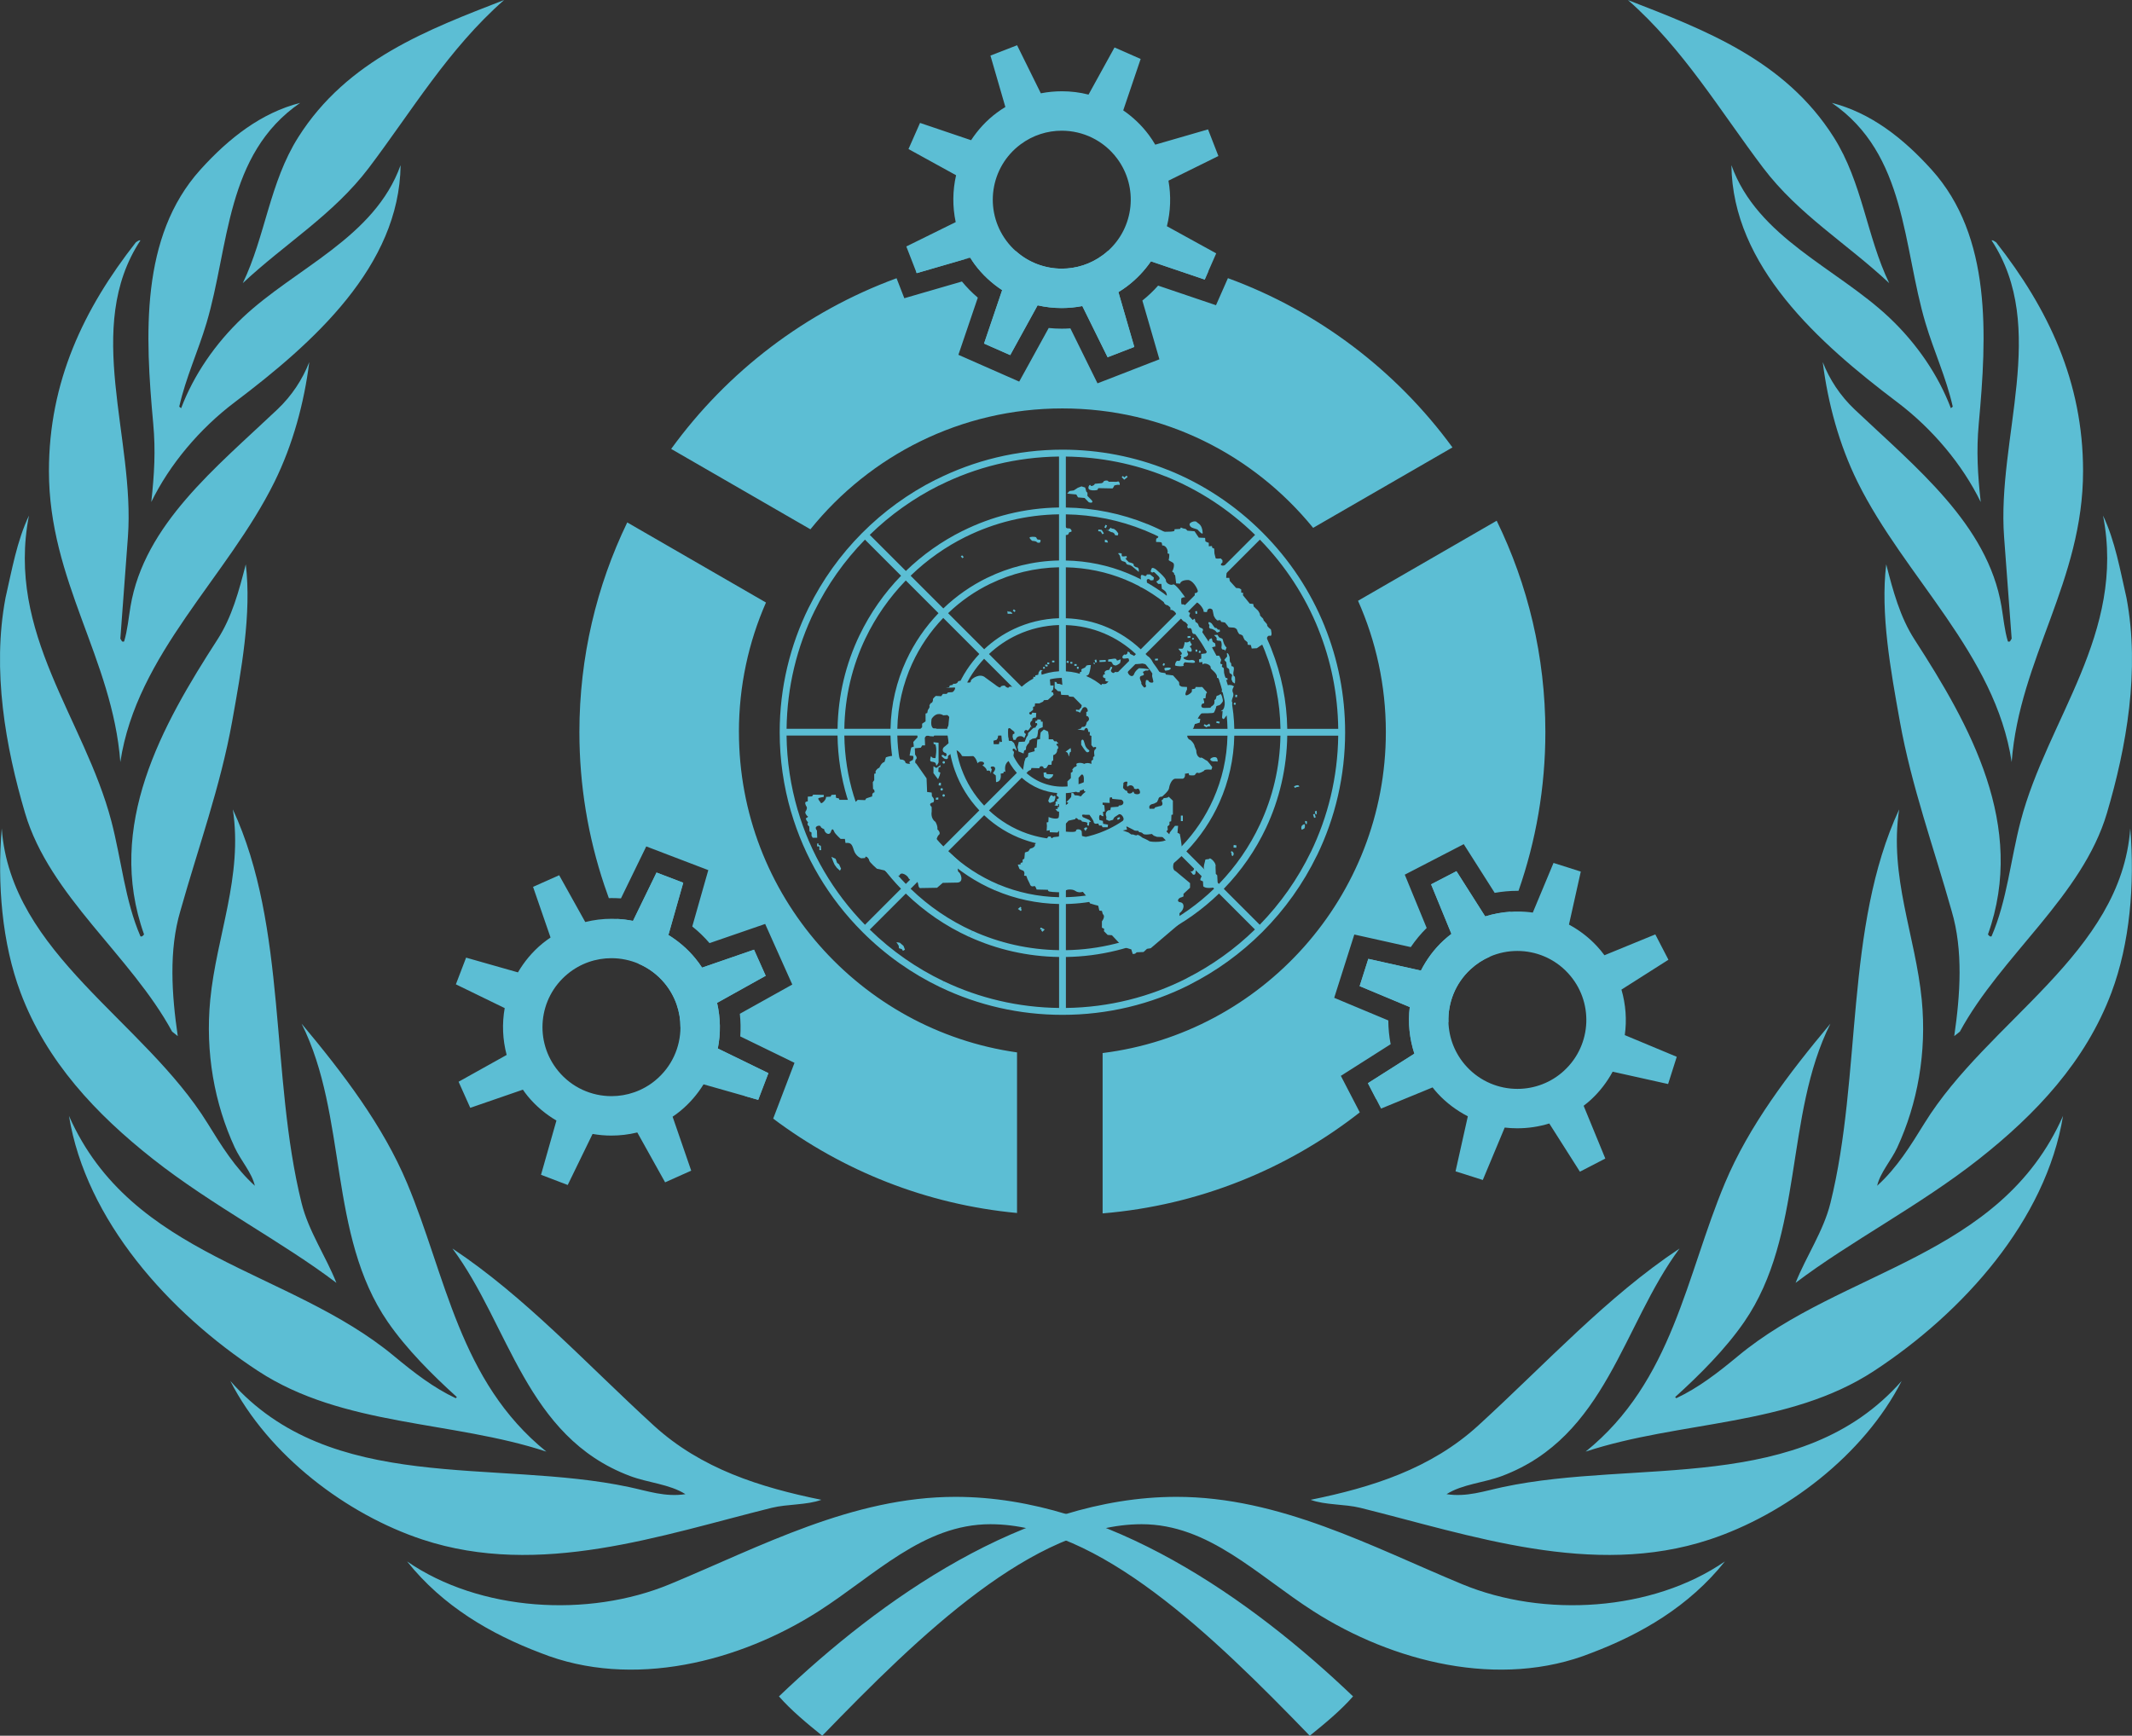 <?xml version="1.0" encoding="UTF-8"?>
<svg id="katman_2" data-name="katman 2" xmlns="http://www.w3.org/2000/svg" viewBox="0 0 763.28 621.52">
  <rect x="0" y="0" width="763.28" height="621.52" fill="#333333" stroke="none"/>
  <defs>
    <style>
      .cls-1 {
        fill: none;
      }

      .cls-1, .cls-2, .cls-3, .cls-4 {
        stroke-width: 0px;
      }

      .cls-2 {
        fill: #5cbed4;
      }

      .cls-3 {
        fill: #5bbed4;
      }

      .cls-4 {
        fill: #fff;
      }
    </style>
  </defs>
  <g id="katman_1" data-name="katman 1">
    <g>
      <path class="cls-2" d="M484.41,607.43c-4.41,5.04-10.12,9.75-15.5,14.09-34.76-35.92-75.57-75.74-114.36-75.74-24.05,0-41.37,18.31-61.58,31.22-28.04,17.92-66.51,28.02-99.48,14.86-17.73-6.73-34.91-16.65-47.75-32.76,25.95,17.89,64.8,20.3,94.09,8.15,32.38-13.43,65.33-31.27,102.23-31.27,54.39,0,106.08,36.79,142.34,71.44ZM82.42,494.44c36.01,40.99,94.74,27.8,142.82,38.04,6.69,1.43,12.98,3.65,20.16,2.54-5.72-3.62-13.29-4.03-19.89-6.52-37.3-14.05-43.11-53.97-63.53-81.44,26.07,17.33,47.67,41.06,72.05,63.36,16.97,15.52,38.11,22.16,60.03,26.62-5.27,1.93-12.16,1.47-17.83,2.88-39.38,9.77-83.05,25.19-124.95,11.36-27.04-8.92-55.19-30.06-68.85-56.85ZM24.69,399.57c22.46,50.86,78.9,54.84,116.42,86.04,7.14,5.93,14.21,11.39,22.05,15.05l.4-.41c-8.66-7.83-18.03-17.17-24.74-26.92-21.45-31.16-14.31-73.76-30.85-106.79,15.02,17.99,29.12,36.51,37.77,57.11,13.92,33.14,18.65,70.96,49.87,96.14-33.79-11.15-72.77-8.93-103.2-28.86-31.99-20.95-61.63-54.02-67.72-91.36h0ZM.63,296.68c3.25,44.81,50.95,68.74,73.7,105.57,4.86,7.87,9.86,15.99,16.91,22.34-1.1-4.77-5.02-9-7.19-13.68-7.3-15.8-10.6-34.09-8.78-52.9,2.22-22.88,11.75-44.13,8.09-68.2,19.61,42.32,13.28,95.22,24.61,140.98,2.51,10.12,8.67,18.98,12.47,28.57-19.26-14.65-44.51-27.66-65.65-44.33-20.45-16.12-38.2-35.01-47.42-59.59-6.65-17.71-8.38-38.84-6.75-58.77h0ZM1.96,214.13c2.3-10,4.06-20.35,8.41-29.52-8.24,42.27,19.88,72.8,29.48,109.37,3.62,13.78,4.86,28.42,10.43,41.28.52.28.97-.26,1.29-.68-13.87-38.92,6.46-74.88,26.27-105.56,5.21-8.06,7.71-17.45,10.15-26.94,2.14,17.62-1.61,38.01-4.87,56.19-4.2,23.41-12.2,45.34-18.55,67.92-4.19,14.11-3.08,30.03-.93,44.81l-2.02-1.61c-14.75-27.23-43.85-48.5-52.64-78.22-7.02-23.75-11.88-51.19-7.02-77.03h0ZM17.52,168.66c0-31.98,12.45-58.08,31.13-81.9.54-.27.93-.81,1.63-.69-20.57,31.28-1.85,70.77-4.49,106.25l-2.71,36.42c.4.27.4,1.36,1.36.94,1.22-4.06,1.58-8.38,2.29-12.57,4.95-29.36,30.73-49.79,52.59-70.52,5.17-4.9,8.96-10.7,11.4-16.93-1.82,14.62-5.9,29.62-12.46,42.91-16.83,34.07-49.33,61.57-55.18,100.29-2.83-37.11-25.56-64.69-25.56-104.2ZM71.73,60.77c10.34-11.47,21.93-20.4,35.73-23.93-26.79,18.42-25.34,51.35-33.54,78.88-3,10.07-7.41,19.5-9.75,29.9l.68.54c4.46-11.76,12.11-23.07,22.07-32.47,18.85-17.78,47.18-28.54,56.5-54.55-.43,36.14-31.23,63.62-59.37,84.87-12.62,9.53-23.35,22.33-29.89,35.75,1.09-9.99,1.59-18.29.7-28.04-2.89-31.57-4.76-66.97,16.88-90.96h0ZM180.48,0c-19.89,17.45-33.15,39.91-48.43,60.1-12.71,16.79-30.14,27.2-45.13,41.29,8.09-16.79,9.59-36.03,19.87-52.27C124.36,21.33,153.41,10.55,180.48,0Z"/>
      <path class="cls-2" d="M278.87,607.43c4.41,5.04,10.12,9.75,15.5,14.09,34.76-35.92,75.57-75.74,114.36-75.74,24.05,0,41.37,18.31,61.58,31.22,28.04,17.92,66.51,28.02,99.48,14.86,17.73-6.73,34.91-16.65,47.75-32.76-25.95,17.89-64.8,20.3-94.09,8.15-32.38-13.43-65.33-31.27-102.23-31.27-54.39,0-106.08,36.79-142.34,71.44ZM680.86,494.44c-36.01,40.99-94.74,27.8-142.82,38.04-6.69,1.43-12.98,3.65-20.16,2.54,5.72-3.62,13.29-4.03,19.89-6.52,37.3-14.05,43.11-53.97,63.53-81.44-26.07,17.33-47.67,41.06-72.05,63.36-16.97,15.52-38.11,22.16-60.03,26.62,5.27,1.93,12.16,1.47,17.83,2.88,39.38,9.77,83.05,25.19,124.95,11.36,27.04-8.92,55.19-30.06,68.85-56.85ZM738.59,399.57c-22.46,50.86-78.9,54.84-116.42,86.04-7.14,5.93-14.21,11.39-22.05,15.05l-.4-.41c8.66-7.83,18.03-17.17,24.74-26.92,21.45-31.16,14.31-73.76,30.85-106.79-15.02,17.99-29.12,36.51-37.77,57.11-13.92,33.14-18.65,70.96-49.87,96.14,33.79-11.15,72.77-8.93,103.2-28.86,31.99-20.95,61.63-54.02,67.72-91.36h0ZM762.65,296.68c-3.25,44.81-50.95,68.74-73.7,105.57-4.86,7.87-9.86,15.99-16.91,22.34,1.1-4.77,5.02-9,7.19-13.68,7.3-15.8,10.6-34.09,8.78-52.9-2.22-22.88-11.75-44.13-8.09-68.2-19.61,42.32-13.28,95.22-24.61,140.98-2.51,10.12-8.67,18.98-12.47,28.57,19.26-14.65,44.51-27.66,65.65-44.33,20.45-16.12,38.2-35.01,47.42-59.59,6.65-17.71,8.38-38.84,6.75-58.77h0ZM761.32,214.13c-2.3-10-4.06-20.35-8.41-29.52,8.24,42.27-19.88,72.8-29.48,109.37-3.62,13.78-4.86,28.42-10.43,41.28-.52.28-.97-.26-1.29-.68,13.87-38.92-6.46-74.88-26.27-105.56-5.21-8.06-7.71-17.45-10.15-26.94-2.14,17.62,1.61,38.01,4.87,56.19,4.2,23.41,12.2,45.34,18.55,67.92,4.19,14.11,3.08,30.03.93,44.81l2.02-1.61c14.75-27.23,43.85-48.5,52.64-78.22,7.02-23.75,11.88-51.19,7.02-77.03h0ZM745.76,168.66c0-31.98-12.45-58.08-31.13-81.9-.54-.27-.93-.81-1.63-.69,20.57,31.28,1.85,70.77,4.49,106.25l2.71,36.42c-.4.27-.4,1.36-1.36.94-1.22-4.06-1.58-8.38-2.29-12.57-4.95-29.36-30.73-49.79-52.59-70.52-5.17-4.9-8.96-10.7-11.4-16.93,1.82,14.62,5.9,29.62,12.46,42.91,16.83,34.07,49.33,61.57,55.18,100.29,2.83-37.11,25.56-64.69,25.56-104.2ZM691.55,60.77c-10.34-11.47-21.93-20.4-35.73-23.93,26.79,18.42,25.34,51.35,33.54,78.88,3,10.07,7.41,19.5,9.75,29.9l-.68.54c-4.46-11.76-12.11-23.07-22.07-32.47-18.85-17.78-47.18-28.54-56.5-54.55.43,36.14,31.23,63.62,59.37,84.87,12.62,9.53,23.35,22.33,29.89,35.75-1.09-9.99-1.59-18.29-.7-28.04,2.89-31.57,4.76-66.97-16.88-90.96h0ZM582.8,0c19.89,17.45,33.15,39.91,48.43,60.1,12.71,16.79,30.14,27.2,45.13,41.29-8.09-16.79-9.59-36.03-19.87-52.27-17.58-27.78-46.62-38.56-73.7-49.11Z"/>
    </g>
    <g>
      <path class="cls-2" d="M439.61,99.6l-1.54,3.5-2.73,6.19-6.41-2.17-14.31-4.85c-1.73,1.95-3.61,3.74-5.64,5.35l4.22,14.54,1.88,6.5-6.31,2.45-9.54,3.71-6.31,2.44-3-6.07-6.71-13.61c-1.04.07-2.08.11-3.12.11-1.55,0-3.1-.08-4.64-.24l-7.29,13.26-3.27,5.93-6.2-2.73-9.37-4.13-6.2-2.73,2.18-6.42,4.77-14.05c-2.07-1.76-3.97-3.69-5.68-5.78l-14.13,4.1-6.5,1.89-2.45-6.31-.33-.85c-32.6,11.96-60.63,33.47-80.69,61.12l49.85,28.78c21.25-26.37,53.79-43.28,90.21-43.28s68.52,16.68,89.77,42.76l49.88-28.8c-20.04-27.41-47.96-48.74-80.39-60.61ZM358.78,103.91l-6.48,19.12,9.37,4.13,9.8-17.82c2.83.64,5.72.97,8.61.97,2.48,0,4.96-.24,7.41-.71l9.05,18.33,9.55-3.7-5.69-19.63c.99-.6,1.96-1.23,2.9-1.94,3.5-2.6,6.4-5.69,8.75-9.08l19.25,6.53,1.28-2.91c-4.64-1.47-9.36-2.76-14.16-3.85-5.34-1.21-10.78-2.17-16.29-2.86-1.83-.24-3.67-.43-5.52-.61t0,0c-.55.51-1.13.98-1.74,1.43-4.42,3.29-9.59,4.88-14.71,4.88-5.96,0-11.85-2.14-16.45-6.27-5.52.53-10.97,1.32-16.33,2.36.51.81,1.01,1.61,1.59,2.38,2.79,3.75,6.14,6.8,9.83,9.23ZM346.8,92.41c-4.23.83-8.4,1.81-12.51,2.96-2.12.59-4.23,1.21-6.31,1.88l.22.56,18.61-5.4ZM531.72,328.15l-10.29-16.2-9.08,4.71,7.28,17.74c-.95.73-1.87,1.48-2.77,2.31-3.45,3.19-6.14,6.88-8.15,10.83l-18.84-4.2-3.1,9.76,17.94,7.5c-.67,5.58-.11,11.28,1.66,16.69l-16.64,10.57,2.94,5.67c1.24-1.05,2.47-2.13,3.67-3.23,1.35-1.23,2.68-2.47,3.99-3.75h0c3.78-3.65,7.39-7.47,10.83-11.45,2.57-2.97,5.03-6.02,7.4-9.17-.21-6.88,2.45-13.81,7.9-18.85,2.09-1.94,4.44-3.45,6.92-4.53,2.62-4.95,5-10.05,7.14-15.28.11-.27.22-.54.33-.81-3.08.19-6.15.75-9.14,1.68ZM535.83,186.46l-49.64,28.66c6.4,14.37,9.96,30.27,9.96,47,0,59-44.32,107.83-101.4,114.95v57.41c34.55-2.86,66.24-15.94,92.07-36.17l-3.66-7.06-3.12-6.02,5.72-3.63,12.11-7.7c-.54-2.8-.82-5.66-.84-8.51l-13.12-5.48-6.25-2.62,2.05-6.45,3.1-9.76,2.05-6.45,6.61,1.47,13.61,3.03c1.68-2.48,3.58-4.77,5.69-6.85l-5.27-12.82-2.57-6.27,6.02-3.11,9.08-4.7,6.01-3.11,3.63,5.71,7.45,11.73c2.7-.48,5.44-.73,8.2-.73h.33c6.22-17.83,9.61-36.96,9.61-56.87,0-27.12-6.27-52.79-17.43-75.66ZM264.54,262.12c0-16.47,3.45-32.16,9.69-46.37l-49.67-28.68c-10.97,22.71-17.13,48.17-17.13,75.05,0,19.15,3.14,37.59,8.91,54.82.52,1.56,1.07,3.12,1.63,4.66.34-.02.69-.02,1.03-.02,1.1,0,2.21.04,3.31.11l6.09-12.52,2.97-6.09,6.32,2.42,9.56,3.65,6.33,2.42-1.86,6.52-3.88,13.66c2.25,1.79,4.32,3.79,6.18,5.96l13.52-4.66,6.4-2.21,2.76,6.18,4.18,9.34,2.77,6.18-5.92,3.3-12.86,7.17c.29,2.7.34,5.4.15,8.1l13.33,6.49,6.09,2.97-2.42,6.33-3.65,9.56-1.56,4.09c24.8,18.62,54.76,30.74,87.3,33.79v-57.5c-56.18-7.93-99.56-56.34-99.56-114.71ZM256.98,375.43c1.08-5.38.98-10.94-.26-16.33l17.41-9.7-4.18-9.34-18.6,6.42c-.75-1.16-1.57-2.29-2.47-3.37-2.79-3.39-6.05-6.13-9.58-8.32l5.31-18.71-9.56-3.65-8.43,17.32c-1.89-.38-3.8-.62-5.73-.71.99,2.35,2.03,4.67,3.11,6.96,1.47,3.1,3.02,6.14,4.68,9.12,3.5,1.5,6.7,3.84,9.29,6.97,3.81,4.62,5.66,10.22,5.64,15.78,1.98,2.56,4.03,5.06,6.15,7.5h0c5.3,6.11,11.01,11.84,17.1,17.15l4.59,1.3,3.65-9.56-18.12-8.83Z"/>
      <g>
        <path class="cls-2" d="M418.33,64.69l17.87-8.82-3.71-9.54-18.9,5.47c-.69-1.19-1.46-2.35-2.3-3.49-2.62-3.52-5.74-6.44-9.16-8.79l6.24-18.41-9.36-4.12-9.3,16.88c-3.1-.8-6.31-1.19-9.52-1.19-2.53,0-5.06.24-7.56.73l-8.5-17.21-9.54,3.7,5.34,18.41c-1.02.62-2.02,1.28-3,2.01-3.77,2.79-6.84,6.18-9.27,9.88l-18.28-6.19-4.13,9.36,17.04,9.38c-1.26,5.48-1.32,11.21-.14,16.78l-17.68,8.72,3.49,8.98.22.56,18.61-5.4h.05c.17-.05.35-.08.52-.11.51.81,1.01,1.61,1.59,2.38,2.79,3.75,6.14,6.8,9.83,9.23l-6.48,19.12,9.37,4.13,9.8-17.82c2.83.64,5.72.97,8.61.97,2.48,0,4.96-.24,7.41-.71l9.05,18.33,9.55-3.7-5.69-19.63c.99-.6,1.96-1.23,2.9-1.94,3.5-2.6,6.4-5.69,8.75-9.08l19.25,6.53,1.28-2.91h0l2.84-6.46-17.66-9.72c1.34-5.31,1.53-10.88.56-16.33ZM396.59,89.89c-.55.51-1.13.98-1.74,1.43-4.42,3.29-9.59,4.88-14.71,4.88-5.96,0-11.85-2.14-16.45-6.27-1.22-1.09-2.36-2.32-3.38-3.7-8.14-10.94-5.87-26.41,5.08-34.55,4.42-3.29,9.6-4.88,14.72-4.88,7.54,0,14.99,3.45,19.83,9.96,7.69,10.33,6.09,24.71-3.34,33.13t0,0Z"/>
        <path class="cls-4" d="M347.34,92.26l-.5.15c.17-.04.35-.07.52-.11,0-.02-.02-.02-.02-.04Z"/>
        <path class="cls-1" d="M439.61,99.6l-1.54,3.5-2.73,6.19-6.41-2.17-14.31-4.85c-1.73,1.95-3.61,3.74-5.64,5.35l4.22,14.54,1.88,6.5-6.31,2.45-9.54,3.71-6.31,2.44-3-6.07-6.71-13.61c-1.04.07-2.08.11-3.12.11-1.55,0-3.1-.08-4.64-.24l-7.29,13.26-3.27,5.93-6.2-2.73-9.37-4.13-6.2-2.73,2.18-6.42,4.77-14.05c-2.07-1.76-3.97-3.69-5.68-5.78l-14.13,4.1-6.5,1.89-2.45-6.31-.33-.85c1.16-.42,2.32-.84,3.49-1.24,1.16-.4,2.33-.78,3.51-1.16l.22.56,18.61-5.4h.05c.17-.05.35-.08.52-.11.51.81,1.01,1.61,1.59,2.38,2.79,3.75,6.14,6.8,9.83,9.23l-6.48,19.12,9.37,4.13,9.8-17.82c2.83.64,5.72.97,8.61.97,2.48,0,4.96-.24,7.41-.71l9.05,18.33,9.55-3.7-5.69-19.63c.99-.6,1.96-1.23,2.9-1.94,3.5-2.6,6.4-5.69,8.75-9.08l19.25,6.53,1.28-2.91h0c1.18.37,2.35.76,3.53,1.17,1.17.4,2.34.81,3.5,1.23Z"/>
        <path class="cls-1" d="M439,84.27l5.93,3.27-2.73,6.19-2.59,5.87c-1.16-.42-2.32-.83-3.5-1.23-1.17-.41-2.35-.79-3.53-1.17l2.84-6.46-17.66-9.72c1.34-5.31,1.53-10.88.56-16.33l17.87-8.82-3.71-9.54-18.9,5.47c-.69-1.19-1.46-2.35-2.3-3.49-2.62-3.52-5.74-6.44-9.16-8.79l6.24-18.41-9.36-4.12-9.3,16.88c-3.1-.8-6.31-1.19-9.52-1.19-2.53,0-5.06.24-7.56.73l-8.5-17.21-9.54,3.7,5.34,18.41c-1.02.62-2.02,1.28-3,2.01-3.77,2.79-6.84,6.18-9.27,9.88l-18.28-6.19-4.13,9.36,17.04,9.38c-1.26,5.48-1.32,11.21-.14,16.78l-17.68,8.72,3.49,8.98c-1.18.37-2.35.76-3.51,1.16-1.17.4-2.33.81-3.49,1.24l-3.38-8.69-2.45-6.31,6.08-3,12.86-6.35c-.24-2.85-.2-5.72.08-8.55l-12.46-6.86-5.94-3.27,2.74-6.2,4.13-9.37,2.73-6.19,6.41,2.18,13.2,4.47c1.93-2.28,4.07-4.35,6.4-6.2l-3.86-13.32-1.89-6.5,6.32-2.45,9.54-3.71,6.31-2.44,2.99,6.07,6.16,12.46c1.08-.07,2.18-.11,3.27-.11,1.88,0,3.76.11,5.61.34l6.71-12.2,3.27-5.93,6.19,2.73,9.37,4.12,6.2,2.73-2.18,6.42-4.56,13.45c2.16,1.91,4.12,4,5.87,6.26l13.74-3.98,6.5-1.89,2.45,6.31,3.71,9.54,2.45,6.31-6.07,3-13.21,6.52c.15,2.71.07,5.41-.26,8.1l12.99,7.14Z"/>
        <path class="cls-1" d="M396.6,89.89s0,0,0,0c-.55.51-1.13.98-1.74,1.43-4.42,3.29-9.59,4.88-14.71,4.88-5.96,0-11.85-2.14-16.45-6.27-1.22-1.09-2.36-2.32-3.38-3.7-8.14-10.94-5.87-26.41,5.08-34.55,4.42-3.29,9.6-4.88,14.72-4.88,7.54,0,14.99,3.45,19.83,9.96,7.69,10.33,6.09,24.71-3.34,33.13Z"/>
      </g>
      <g>
        <path class="cls-2" d="M581.69,370.65c.77-5.43.35-10.99-1.19-16.3l16.82-10.69-4.7-9.08-18.21,7.47c-.81-1.11-1.7-2.19-2.66-3.22-2.97-3.22-6.39-5.78-10.04-7.76l4.23-18.98-9.76-3.1-7.42,17.78c-1.8-.26-3.62-.38-5.43-.38-.82,0-1.65.02-2.47.08-3.08.19-6.15.75-9.14,1.68l-10.29-16.2-9.08,4.71,7.28,17.74c-.95.73-1.87,1.48-2.77,2.31-3.45,3.19-6.14,6.88-8.15,10.83l-18.84-4.2-3.1,9.76,17.94,7.5c-.67,5.58-.11,11.28,1.66,16.69l-16.64,10.57,2.94,5.67,1.77,3.42,18.44-7.58c.6.75,1.2,1.51,1.87,2.22,3.17,3.42,6.84,6.11,10.75,8.13l-4.4,19.7,9.76,3.1,7.84-18.77c1.5.18,3,.26,4.5.26,3.86,0,7.73-.57,11.46-1.72l10.97,17.26,9.09-4.71-7.76-18.89c.92-.71,1.82-1.44,2.68-2.24,3.19-2.96,5.74-6.34,7.71-9.97l19.85,4.42,3.1-9.75-18.6-7.76ZM560.02,383.33c-4.75,4.4-10.77,6.57-16.77,6.57-6.64,0-13.26-2.66-18.13-7.92-4.22-4.56-6.4-10.29-6.56-16.05-.21-6.88,2.45-13.81,7.9-18.85,2.09-1.94,4.44-3.45,6.92-4.53,3.14-1.37,6.49-2.04,9.85-2.04,6.63,0,13.26,2.66,18.12,7.92,9.27,10,8.67,25.64-1.34,34.9Z"/>
        <path class="cls-1" d="M560.02,383.33c-4.75,4.4-10.77,6.57-16.77,6.57-6.64,0-13.26-2.66-18.13-7.92-4.22-4.56-6.4-10.29-6.56-16.05-.21-6.88,2.45-13.81,7.9-18.85,2.09-1.94,4.44-3.45,6.92-4.53,3.14-1.37,6.49-2.04,9.85-2.04,6.63,0,13.26,2.66,18.12,7.92,9.27,10,8.67,25.64-1.34,34.9Z"/>
        <path class="cls-1" d="M609.39,374.19l-2.04,6.45-3.1,9.76-2.05,6.45-6.61-1.47-14.75-3.29c-1.52,2.13-3.19,4.11-5.03,5.94l5.75,14,2.57,6.27-6.02,3.11-9.08,4.71-6.01,3.11-3.63-5.71-8.14-12.81c-2.55.45-5.13.68-7.72.7l-5.83,13.96-2.61,6.26-6.45-2.05-9.77-3.1-6.45-2.05,1.47-6.61,3.23-14.49c-2.25-1.53-4.34-3.24-6.27-5.12l-13.61,5.58-6.26,2.57-3.11-6.01-1.05-2.03c.99-.77,1.97-1.55,2.94-2.36.98-.78,1.95-1.6,2.91-2.43l1.77,3.42,18.44-7.58c.6.75,1.2,1.51,1.87,2.22,3.17,3.42,6.84,6.11,10.75,8.13l-4.4,19.7,9.76,3.1,7.84-18.77c1.5.18,3,.26,4.5.26,3.86,0,7.73-.57,11.46-1.72l10.97,17.26,9.09-4.71-7.76-18.89c.92-.71,1.82-1.44,2.68-2.24,3.19-2.96,5.74-6.34,7.71-9.97l19.85,4.42,3.1-9.75-18.6-7.76c.77-5.43.35-10.99-1.19-16.3l16.82-10.69-4.7-9.08-18.21,7.47c-.81-1.11-1.7-2.19-2.66-3.22-2.97-3.22-6.39-5.78-10.04-7.76l4.23-18.98-9.76-3.1-7.42,17.78c-1.8-.26-3.62-.38-5.43-.38-.82,0-1.65.02-2.47.08.5-1.25.99-2.5,1.46-3.76.46-1.23.91-2.47,1.34-3.72h.33l5.37-12.86,2.61-6.25,6.45,2.05,9.76,3.1,6.45,2.04-1.47,6.62-3.09,13.87c2.35,1.66,4.53,3.54,6.51,5.6l13.23-5.43,6.26-2.57,3.12,6.01,4.71,9.09,3.11,6.01-5.72,3.63-12.42,7.89c.44,2.68.64,5.38.6,8.07l13.68,5.71,6.25,2.61Z"/>
        <path class="cls-1" d="M543.66,318.99c-.43,1.25-.88,2.48-1.34,3.72-.47,1.26-.96,2.52-1.46,3.76-3.08.19-6.15.75-9.14,1.68l-10.29-16.2-9.08,4.71,7.28,17.74c-.95.73-1.87,1.48-2.77,2.31-3.45,3.19-6.14,6.88-8.15,10.83l-18.84-4.2-3.1,9.76,17.94,7.5c-.67,5.58-.11,11.28,1.66,16.69l-16.64,10.57,2.94,5.67c-.96.83-1.93,1.65-2.91,2.43-.97.81-1.96,1.6-2.94,2.36l-3.66-7.06-3.12-6.02,5.72-3.63,12.11-7.7c-.54-2.8-.82-5.66-.84-8.51l-13.12-5.48-6.25-2.62,2.05-6.45,3.1-9.76,2.05-6.45,6.61,1.47,13.61,3.03c1.68-2.48,3.58-4.77,5.69-6.85l-5.27-12.82-2.57-6.27,6.02-3.11,9.08-4.7,6.01-3.11,3.63,5.71,7.45,11.73c2.7-.48,5.44-.73,8.2-.73h.33Z"/>
      </g>
      <g>
        <path class="cls-3" d="M471.46,306.34l-2.2-1.2c-4.67,9.63-10.86,18.4-18.26,25.99l-12.87-12.87c6.31-6.5,11.39-13.88,15.14-21.85l-2.19-1.2c-3.7,7.91-8.69,15.1-14.69,21.3l-11.66-11.66c5.01-5.2,8.98-11.14,11.85-17.56l-2.18-1.19c-2.81,6.32-6.68,12.08-11.41,17l-12.89-12.89c3.58-3.8,6.35-8.17,8.23-12.9l-2.18-1.19c-1.8,4.61-4.46,8.8-7.79,12.35l-11.7-11.69c3.33-3.72,5.26-8.38,5.54-13.37h16.56c-.14,4.47-1.06,8.75-2.61,12.72l2.18,1.19c1.74-4.38,2.73-9.07,2.87-13.9h18.25c-.16,8.06-1.96,15.72-5.05,22.68l2.18,1.19c3.32-7.43,5.15-15.51,5.31-23.87h16.52c-.17,11.35-2.79,22.11-7.33,31.79l2.19,1.2c4.8-10.21,7.41-21.4,7.58-32.99h18.25c-.18,14.94-3.7,29.08-9.83,41.73l2.2,1.2c6.6-13.59,10.1-28.6,10.1-44.15,0-13.23-2.53-26.06-7.35-37.96l-2.26.97c4.53,11.23,6.99,23.31,7.14,35.77h-18.25c-.15-9.94-2.1-19.57-5.67-28.55l-2.24.96c3.45,8.68,5.33,17.99,5.48,27.59h-16.53c-.14-7.32-1.57-14.42-4.14-21.06l-2.24.96c2.45,6.34,3.81,13.11,3.95,20.1h-18.25c-.13-4.46-.97-8.8-2.47-12.89l-2.24.96c1.38,3.79,2.15,7.8,2.28,11.92h-16.56c-.27-4.98-2.21-9.65-5.54-13.37l11.71-11.71c3.62,3.85,6.35,8.31,8.11,13.15l2.24-.96c-1.88-5.12-4.79-9.84-8.63-13.91l12.91-12.9c5.51,5.73,9.71,12.39,12.5,19.61l2.24-.96c-2.91-7.5-7.29-14.41-13.02-20.37l11.69-11.69c7.24,7.46,12.8,16.12,16.52,25.52l2.24-.96c-3.85-9.68-9.58-18.6-17.04-26.28l12.9-12.91c9.13,9.35,16.17,20.2,20.92,31.98l2.26-.97c-5.02-12.43-12.53-23.85-22.3-33.61-9.8-9.8-21.27-17.33-33.75-22.35l-.9,2.29c11.81,4.76,22.68,11.8,32.05,20.95l-12.9,12.91c-7.55-7.32-16.31-13-25.81-16.84l-.89,2.27c9.19,3.73,17.66,9.22,24.97,16.32l-11.68,11.69c-5.68-5.46-12.23-9.71-19.33-12.61l-.89,2.27c6.79,2.78,13.06,6.85,18.5,12.07l-12.9,12.9c-3.63-3.42-7.78-6.11-12.27-7.98l-.89,2.27c4.18,1.75,8.04,4.25,11.43,7.43l-11.71,11.71c-3.72-3.33-8.38-5.26-13.37-5.54v-16.56c4.76.15,9.36,1.16,13.64,2.95l.89-2.27c-4.56-1.91-9.47-2.97-14.54-3.12v-18.25c7.39.15,14.55,1.65,21.21,4.38l.89-2.27c-6.94-2.84-14.4-4.4-22.1-4.55v-16.53c9.8.15,19.3,2.1,28.14,5.69l.89-2.27c-9.12-3.69-18.92-5.71-29.03-5.86v-18.25c12.43.15,24.49,2.6,35.7,7.11l.9-2.29c-11.86-4.78-24.64-7.29-37.82-7.29-16.27,0-31.65,3.88-45.28,10.73l1.11,2.13c13.19-6.61,27.79-10.21,42.95-10.4v18.25c-12.36.18-24.05,3.18-34.47,8.36l1.11,2.12c10.26-5.08,21.6-7.87,33.36-8.04v16.53c-9.19.18-17.89,2.39-25.68,6.19l1.12,2.13c7.58-3.68,15.91-5.71,24.56-5.89v18.25c-5.74.17-11.18,1.53-16.09,3.83l1.12,2.14c4.65-2.16,9.72-3.37,14.97-3.54v16.56c-2.57.14-5.02.73-7.28,1.68l1.12,2.14c2.31-.95,4.8-1.44,7.38-1.44,5.2,0,10.09,2.02,13.77,5.7,3.68,3.68,5.7,8.57,5.7,13.77,0,10.73-8.73,19.47-19.47,19.47-5.2,0-10.09-2.03-13.77-5.7-3.68-3.68-5.7-8.57-5.7-13.77s2.03-10.09,5.7-13.77c1.86-1.86,4.03-3.29,6.39-4.26l-1.12-2.14c-2.24.95-4.3,2.26-6.09,3.86l-11.71-11.71c3.03-2.84,6.43-5.14,10.11-6.85l-1.12-2.14c-3.95,1.85-7.56,4.32-10.7,7.28l-12.92-12.92c4.53-4.35,9.64-7.89,15.14-10.56l-1.12-2.13c-5.81,2.84-11.12,6.55-15.73,10.99l-11.71-11.71c5.91-5.73,12.58-10.4,19.76-13.96l-1.11-2.12c-7.52,3.73-14.38,8.59-20.35,14.38l-12.93-12.93c7.41-7.24,15.78-13.15,24.79-17.67l-1.11-2.13c-19.71,9.9-35.75,26.04-45.52,45.83l2.12,1.14c4.56-9.27,10.58-17.86,18-25.46l12.93,12.93c-6.02,6.2-11.04,13.36-14.83,21.22l2.11,1.14c3.61-7.53,8.44-14.51,14.41-20.67l11.71,11.71c-4.72,4.91-8.62,10.6-11.52,16.85l2.12,1.14c2.73-5.94,6.45-11.45,11.1-16.29l12.92,12.92c-3.3,3.5-5.99,7.59-7.9,12.08l2.13,1.15c1.75-4.22,4.27-8.11,7.48-11.53l11.71,11.71c-3.22,3.59-5.26,8.24-5.54,13.36h-16.56c.15-4.72,1.14-9.3,2.91-13.55l-2.13-1.15c-1.93,4.54-3.06,9.5-3.21,14.7h-18.25c.16-8.21,2.01-16.14,5.34-23.42l-2.12-1.14c-3.47,7.5-5.49,15.8-5.66,24.56h-16.53c.17-11.41,2.79-22.43,7.59-32.45l-2.11-1.14c-4.91,10.2-7.73,21.58-7.91,33.59h-18.25c.18-14.91,3.66-29.27,10.06-42.29l-2.12-1.14c-6.65,13.48-10.41,28.63-10.41,44.65,0,9.8,1.4,19.38,4.07,28.53l2.39-.6c-2.51-8.57-3.89-17.54-4-26.71h18.25c.11,7.65,1.29,15.12,3.45,22.25l2.37-.6c-2.12-6.94-3.27-14.21-3.38-21.65h16.53c.12,6.06,1.12,11.98,2.92,17.6l2.37-.6c-1.75-5.43-2.73-11.15-2.85-17.01h18.25c.13,4.33.93,8.55,2.35,12.54l2.37-.6c-1.38-3.79-2.15-7.81-2.28-11.94h16.56c.27,4.98,2.2,9.65,5.54,13.37l-11.71,11.71c-3.61-3.84-6.35-8.3-8.1-13.14l-2.37.6c1.87,5.25,4.83,10.1,8.75,14.26l-12.9,12.91c-6.28-6.54-10.87-14.28-13.59-22.69l-2.37.6c2.83,8.84,7.64,16.96,14.24,23.82l-11.69,11.69c-8.74-9.01-15.05-19.76-18.62-31.47l-2.37.6c3.68,12.12,10.21,23.26,19.26,32.59l-12.9,12.91c-11.42-11.7-19.58-25.75-24.06-41.04l-2.39.6c4.7,16.1,13.38,30.85,25.57,43.04,8.26,8.26,17.69,14.9,27.92,19.8l1.21-2.15c-9.68-4.61-18.64-10.83-26.53-18.53l12.9-12.9c6.71,6.51,14.35,11.7,22.62,15.48l1.2-2.14c-8.08-3.67-15.55-8.72-22.1-15.07l11.69-11.69c5.48,5.27,11.77,9.4,18.58,12.29l1.2-2.13c-6.61-2.78-12.73-6.77-18.05-11.88l12.91-12.91c4.15,3.91,8.97,6.86,14.21,8.73l1.22-2.16c-5.05-1.75-9.71-4.55-13.7-8.3l11.71-11.71c3.72,3.33,8.38,5.27,13.37,5.54v16.56c-3.93-.12-7.75-.84-11.37-2.09l-1.22,2.16c4,1.43,8.24,2.24,12.59,2.37v18.25c-7.55-.15-14.87-1.71-21.65-4.56l-1.2,2.13c7.15,3.04,14.87,4.71,22.85,4.87v16.53c-10.87-.17-21.38-2.56-31.01-6.93l-1.2,2.14c10,4.57,20.92,7.06,32.22,7.23v18.25c-14.5-.17-28.49-3.46-41.22-9.53l-1.21,2.15c13.46,6.44,28.29,9.85,43.65,9.85,16.11,0,31.64-3.76,45.61-10.83l-1.15-2.24c-13.03,6.6-27.7,10.41-43.24,10.6v-18.25c12.32-.18,24.18-3.14,34.89-8.52l-1.14-2.21c-10.19,5.13-21.63,8.1-33.76,8.29v-16.53c9.24-.18,18.14-2.4,26.2-6.42l-1.13-2.2c-7.58,3.78-16.08,5.99-25.07,6.17v-18.25c5.89-.17,11.55-1.59,16.71-4.11l-1.12-2.18c-4.74,2.31-10.01,3.68-15.59,3.86v-16.56c4.99-.27,9.65-2.2,13.37-5.54l11.69,11.7c-2.8,2.63-5.99,4.84-9.48,6.54l1.12,2.18c3.65-1.79,7.06-4.13,10.09-6.99l12.88,12.89c-4.3,4.13-9.23,7.61-14.62,10.29l1.13,2.2c5.53-2.76,10.66-6.35,15.23-10.74l11.66,11.66c-5.68,5.51-12.2,10.15-19.34,13.73l1.14,2.21c7.25-3.64,13.97-8.39,19.95-14.19l12.87,12.87c-7.18,7.01-15.44,12.91-24.48,17.49l1.15,2.24c9.47-4.79,18.24-11.09,25.96-18.81,8.12-8.12,14.67-17.38,19.55-27.42v-.02Z"/>
        <rect class="cls-3" x="385.54" y="238.78" width=".61" height=".73" transform="translate(-9.23 15.58) rotate(-2.29)"/>
        <rect class="cls-3" x="384.63" y="237.79" width=".82" height=".62"/>
        <rect class="cls-3" x="383.25" y="236.96" width=".62" height=".72" transform="translate(92.03 581.49) rotate(-81.48)"/>
        <polygon class="cls-3" points="382.55 237.37 381.84 237.26 381.93 236.65 382.64 236.75 382.55 237.37"/>
        <rect class="cls-3" x="376.67" y="236.55" width=".82" height=".62"/>
        <polygon class="cls-3" points="374.89 237.78 375.6 237.89 375.69 237.27 374.98 237.17 374.89 237.78"/>
        <polygon class="cls-3" points="374.96 238.72 374.14 238.52 374.29 237.91 375.11 238.12 374.96 238.72"/>
        <polygon class="cls-3" points="373.5 239.49 373.4 238.87 374 238.77 374.11 239.39 373.5 239.49"/>
        <polygon class="cls-3" points="293.35 303.07 293.35 304.41 293.97 304.41 293.86 302.86 293.05 302.55 293.05 302.03 292.54 302.03 292.54 303.07 293.35 303.07"/>
        <polygon class="cls-3" points="297.64 306.8 299.17 307.52 299.69 308.97 300.4 309.49 301.11 311.05 300.71 311.77 299.58 310.73 298.77 309.6 298.36 308.66 297.64 306.8"/>
        <polygon class="cls-3" points="323.47 338.71 323.99 340.06 323.27 340.47 322.86 339.85 321.84 339.54 321.74 338.61 320.92 337.36 322.15 337.57 323.47 338.71"/>
        <path class="cls-3" d="M377.18,245.46h-1.12l-.2-2.28.61-.42v-1.14h-3.57l-.1-1.14.51-.31-.82-.31-.61.83-.2.93-1.02.21v.52h-.71v1.35l-2.86,2.38-5.72-.21c-.41.93-1.43-.11-1.43-.11-.2-.62-1.63,0-1.63,0,0,1.14-1.94-.52-1.94-.52l-3.57-2.59c-2.04-1.87-5.1.52-5.21,1.04.1,1.45-2.35.31-2.35.31,0,0-2.04-.62-2.35.21-.31.83-1.64.62-1.64.62l-.2.41-1.02.21-.2.62-1.23.21,3.06-.1c.82-.1-.31,1.76-.82,1.66l-1.43.1-.51.52h-1.33l-.61.83-1.94-.1s-1.12.93-1.02,1.24c.1.31-.2,1.24-.51,1.24s-.92.93-.71,1.24c.21.31-.61,1.35-.61,1.35l-.2,1.04-.61.21v2.8l-1.23.83v1.24l-1.84,1.97.21,1.66-1.53,1.66.2,1.66-.92.31-.2.73-.41,2.18,1.02.1c.51-.21.41,1.35,0,1.55-.41.21-1.53.62-.92,1.04.61.42-1.63.31-1.63-.31s-1.23-1.14-1.53-.93c-.31.21-.82-.93-.82-.93-1.12-1.14-4.59.1-4.59.1l-.51,1.66c-1.12.21-1.84,2.07-1.84,2.07-.92.31-1.63,1.45-1.33,1.76.31.31-.51.41-.51.41v2.28l-.51.73.1,2.49c.61,0,.51,1.14.51,1.14-1.02.1-.82,1.45-.82,1.45l-2.14.72-.41.62-2.65-.1-.71.73-.72-.73h-5.1l-.2-.52-1.02-.21-.1-1.14-1.53.1-.31.62-1.63.1c.1,1.04-1.63,2.59-1.84,2.18-.21-.42-1.33-1.56-.82-1.76.51-.21,1.84-.42,1.84-.42v-.72l-3.78-.1-.41.62-1.53.1v1.66l-.71.21c-.51.31.1,1.45.1,1.45.71.72-.1,1.86-.1,1.86-.61.62.51,1.76.51,1.76.82.21-.51.83-.51.83.2,1.04.82,1.35.82,1.35-.61,1.04.41,1.55.41,1.55l.1,1.76.71.42v1.14l.41.73h1.63l-.1-2.59c-1.43-1.66,1.22-2.07,1.33-1.45.1.62,1.23.93,1.23.93.2,1.55,1.94,2.49,2.45.93.51-1.56.92-.62,1.23.1.31.73,2.24,2.49,2.24,2.49h1.53l.21,1.45c1.74-.1,2.24.11,2.96,2.49.72,2.38,2.66,3,2.66,3l1.43-.1c0-1.24,1.43.21,1.43.83s2.76,3,2.76,3l2.76.62,2.56,2.07,1.94-.21h.82c.51-1.76,2.96.1,3.16.72.21.62,1.84,1.66,2.04,1.14.21-.52,1.33-.21,1.53,1.35.2,1.56.92,1.24.92,1.24l5.82-.1,2.04-1.76,5.21-.1c2.65-.1,1.02-3.73.51-3.73-.92-.72.31-3.73.31-3.73l-7.45-6.94c-1.74,0-.2-2.49-.2-2.49,1.33-.83-.31-2.17-.31-2.17.21-1.25-.71-2.7-.71-2.7-1.84-1.24-1.33-3.63-1.33-3.63v-1.66c-1.53-1.45.61-1.66.61-1.66.71-1.24-.51-2.17-.51-2.17l-.1-1.35-1.63-.21-.2-4.87-3.68-5.28c-.72-.21-.21-1.45-.21-1.45.92-.52-.21-1.76-.21-1.76l-.1-2.28,2.14-.21.51-.83h1.02l-.1-2.69c.51-1.35,1.73-.62,1.73-.62l1.43.1.82-1.55.2-1.24-1.12-.1c-1.23-.73-.61-3.42-.61-3.42,1.94-2.9,4.18-1.24,4.18-1.24l1.43-.1c2.14,1.45.2,4.14.2,4.14-.41.62-.2,2.59-.2,2.59l.51,3.31-1.33,1.14c-1.12.62-1.12,2.07.1,2.38.82.1.51,2.07-.72.72-1.84,0,1.02,1.66.21,1.24,1.84.93,1.43-.83,1.43-.83l2.45-1.97c.92-.72,2.55,1.56,2.55,1.87s4.08.1,4.08.1c1.12.73,1.53,2.59,1.53,2.59,1.12-1.45,3.47-.11,1.74.72,1.63,1.04,1.63,1.97,1.63,1.97,1.33-.41,1.33.62,1.33.93s.41-1.55.41-1.55c-1.53-1.14,2.04-1.55,1.02.52l-.61.93,1.02.83.1,2.38c2.25-.21,1.63-3.01,1.63-3.01l1.02-.21c0-.93.71-.42.71-.42-.71-3.52,1.63-4.14,1.63-4.14,1.33-.31,1.43-3.11,1.43-3.11-.92-.41-.41-1.86.61-.62,1.02,1.24-.61-2.49-.61-2.49l-.82-.72-1.12-.1-.1-1.14h-1.84l-.31,1.45-.71.21-.21-.42-.31,1.14h-1.84l-.1-1.24,1.12-.31.41-.62.31-1.66h1.33l1.74-.52c.1-1.76,1.02-1.35,1.02-1.35l.61.52.92.73.1.62-.61.31-.1.83.31,1.14h.82c.31-1.66,2.45-1.66,3.06-.62l.61-1.45c-1.43-.73-.03-1.87.38-1.35.41.52,1.35-1.35,1.35-1.35,0,0,.71.93,0-.31s.51-1.86.51-1.86c-.2-1.24,1.33-1.04,1.33-1.04l.1-1.66-1.43-.1c-.3,1.45-1.53.21-.92-.1.61-.31,1.22-.93,1.22-.93v-1.04l.61-.21.1-1.04h1.53l1.33-.62.31-.52,1.43-.1,2.04-1.87-.2-.83c-1.23,0,0-.93,0-.93l.2-1.55h0Z"/>
        <path class="cls-3" d="M336.03,265.97l-1.84-.21.1.72h.51c.82,1.45.1,4.97.1,4.97,0,0-1.22.1-1.43-.52-.2-.62-.71,1.35-.31,1.66.41.31,1.84,0,1.94,1.14.1,1.14.92-.73.92-.73v-7.05h0Z"/>
        <polygon class="cls-3" points="334.19 274.37 334.19 276.85 335.83 279.03 336.44 277.58 336.65 276.64 335.93 276.34 336.03 274.78 336.65 274.67 336.75 273.95 335.21 274.99 334.19 274.37"/>
        <polygon class="cls-3" points="336.85 281.31 336.85 280.27 336.14 280.37 336.03 281.2 336.85 281.31"/>
        <polygon class="cls-3" points="335.93 286.28 335.93 285.56 335.06 285.66 335.06 286.39 335.93 286.28"/>
        <path class="cls-3" d="M337.13,283.09c.24,0,.43-.2.43-.44s-.19-.44-.43-.44-.43.2-.43.44.19.44.43.44Z"/>
        <path class="cls-3" d="M337.84,284.39c.24,0,.43.2.43.44s-.19.44-.43.44-.43-.2-.43-.44.19-.44.43-.44Z"/>
        <ellipse class="cls-3" cx="337.87" cy="272.99" rx=".43" ry=".44"/>
        <polygon class="cls-3" points="370.64 258.93 371.26 258.93 371.36 259.55 370.95 259.96 370.75 260.48 369.93 260.69 368.09 262.45 367.99 263.28 367.48 264 366.87 265.56 364.72 265.66 364.31 267.53 364.62 269.08 366.45 269.81 366.66 268.77 367.27 268.46 367.38 267.42 367.78 266.69 368.4 265.97 368.6 265.14 369.62 264.52 370.85 264.31 371.36 263.69 371.56 262.45 371.64 261.52 372.07 260.89 373.3 260.38 373.3 258.41 372.69 258.41 372.58 257.68 371.46 257.58 371.26 258.1 370.75 258.1 370.64 258.93"/>
        <path class="cls-3" d="M375.44,264.73v-1.45l-.21-1.35-1.53-.72-1.12,1.04-.21,1.45v.93l-1.02.21-.21,2.8-.82.31.1,1.04-1.12.31-1.12.31-.2,1.35-.82.52-.41,1.24-.51,3s.92,1.76,1.43.93c.51-.83,1.33-.93,1.33-.93l.31-.73,2.76.1c.2-1.14,1.53-.72,1.53-.21s1.02.1,1.02.1l.71-1.14h1.12l.1-1.24.51-.31v-1.87c1.63-.52,1.43-2.07,1.43-2.07l.41-.52-.2-.72c-.82-.31-.41-1.04.1-.83.51.21-.71-.93-.71-.93-.61.52-1.12-.62-1.12-.62h-1.53,0Z"/>
        <path class="cls-3" d="M377.07,277.27c-.1,1.24-1.63,1.66-1.63,1.66l-1.12-.31-.61-.52-.1-1.45.92-.1.2.62,2.35.1h0Z"/>
        <path class="cls-3" d="M382.59,270.64c.22.9.2-1.45.61-1.35.41.1.1-1.45.1-1.45l-1.84,1.34c.92.11,1.02,1.04,1.12,1.45Z"/>
        <path class="cls-3" d="M388,265.25c.41.93.31,2.28,1.84,3.32.52.35-.31,1.04-.82.72-.51-.31-1.94-2.59-1.94-2.59v-1.35c.31-.83.74-.5.92-.1h0Z"/>
        <polygon class="cls-3" points="388 296.75 388.3 297.06 388.61 297.57 389.32 296.44 388.71 296.23 388 296.75"/>
        <polygon class="cls-3" points="400.21 293.59 401.03 293.07 400.7 292.55 399.89 293.06 400.21 293.59"/>
        <path class="cls-3" d="M429.76,315.19l.92.41.1,1.76c1.23,1.24,5.21.21,5.21-.1s-.21-3.83-.21-3.83l-.51-.52-.1-2.59c.41-1.35-1.94-3.32-2.14-2.9-.2.41-1.53.1-1.53.52s-.82,2.49-.41,3.21c.41.73-.31.73-.41,1.45-.1.73-1.12,1.97-.92,2.59h0Z"/>
        <path class="cls-3" d="M427.51,311.05c-.19.79-.92,1.24-1.33.93-.41-.31.51.52.71.93.2.41.82.41,1.02,0,.2-.42.1-1.35.31-1.76.2-.42-.61-.52-.72-.1h0Z"/>
        <rect class="cls-3" x="422.76" y="292.04" width=".71" height="1.97"/>
        <path class="cls-3" d="M433.33,272.09c-.45-.6,2.04-1.66,2.45-.41.41,1.24,0,1.04-.41.93-.41-.1-1.43.31-2.04-.52h0Z"/>
        <rect class="cls-3" x="435.73" y="258.04" width=".62" height="1.14" transform="translate(106.74 644.07) rotate(-80.16)"/>
        <polygon class="cls-3" points="432.66 259.99 432.74 260.18 433.31 259.95 433.1 259.43 432.97 259.11 432.67 259.28 431.91 259.71 431.25 259.29 430.92 259.81 431.74 260.33 431.89 260.42 432.05 260.34 432.66 259.99"/>
        <path class="cls-3" d="M436.5,234.78h-1.53s.51.21-.92-1.14c-1.43-1.35-2.35.31-2.35.31l-1.63.21v1.66l-.82.31.1,1.04,1.12-.1s0,1.24.31.73c.31-.52,2.86.1,2.65,1.35-.08.51,2.55,1.86,2.25,3.52,1.33.21,1.02,1.56,1.02,1.56l1.73.21.51-1.04.51.1v-.62l-1.12-.31-.2-3.32-.71-.52.2-.83-.82-.31.41-1.35-.72-1.45h0Z"/>
        <path class="cls-3" d="M440.99,245.35l-.82-.1-1.84.31-1.02,1.97s.51.31.92,1.04c.41.73.61,4.97-.61,5.7-1.22.73.1.31.1.31l-.21,2.28c.31,1.04.82.52,1.12,0,.31-.52.62-.62,1.02-1.14.41-.52,1.02-1.45,1.12-2.18.1-.72.61-1.86.31-2.18-.31-.31.31-1.76.31-1.76,0,0,.41-.83,0-1.66-.41-.83.1-1.76.41-2.18l-.82-.41h0Z"/>
        <polygon class="cls-3" points="442.22 249.58 442.32 248.75 442.93 248.83 442.83 249.66 442.22 249.58"/>
        <polygon class="cls-3" points="442.18 252.44 441.64 252.17 441.94 251.54 442.49 251.82 442.18 252.44"/>
        <path class="cls-3" d="M441.29,244.22l-.41-.93s0-.83.2-1.24c.21-.41-.41-.83-.71-.93-.31-.1-.2-.93-.31-1.35-.1-.41-.82-.72-.82-.72,0,0-.21-1.55-.21-1.86s-.92-.73-.61-1.04c.31-.31.51-.72.82-.93.31-.21-.31-1.66.2-1.35.51.31.51.83.72,1.24.2.41-.1,1.87.41,2.18.51.31-.1,1.35.71,1.35s.31,1.97.31,1.97c0,0-.21,1.45.3,1.55.51.1.21,2.59.21,2.59l-.82-.52h0Z"/>
        <path class="cls-3" d="M434.66,227.42c.31.41.92.72.92,1.14s-.2.72.41.83c.61.1,1.02-.1,1.22.41.2.52.2,1.35.1,1.76-.1.42.1,1.04.61,1.04s.61.1.61.42.61-1.14.61-1.14c-.51-.41-.92-1.35-.92-1.35,0,0-.51-1.45-.51-1.66s-.71-.42-1.02-.52c-.31-.1-.82-1.04-.82-1.04l-1.22.1h0Z"/>
        <path class="cls-3" d="M435.68,226.5c-.31-.42-.61-.73-1.02-.93-.41-.21-.71-.42-1.12-.42s-.82-.42-.61-.93c.21-.52-.31-.73-.31-1.14s.31-.41.82-.1c.51.31.41.41.82.93.41.52.61,1.04,1.02.93.41-.1.72.93,1.12.62.41-.31.31.73.31.73l-1.02.31h0Z"/>
        <path class="cls-3" d="M423.73,238.2c.56.57-3.06.41-3.06,0s.31-1.86,1.22-1.56c.92.31,1.02-1.86,1.02-1.86,0,0-.82.1-.1-.31.71-.41,0-1.04-.31-1.35-.31-.31-.61-.83-.61-.83h1.43c.61-.42.82-2.38.82-2.38,1.22.41,1.84-.42,1.84-.42,0,0,.21.62.61,1.14.41.52-1.02.72-.51,1.04.51.31.71,1.24.51,1.55-.21.31-1.33.1-1.33-.31s-.41.52,0,1.04c.41.52-.51,1.24-.71,1.24s-1.53.21-.41.83c1.12.62,2.35.31,2.35.31,0,0,.92-.1,1.22.41.31.52-.1.62-.61.62s-2.96-.21-2.96-.21c0,0-.71.73-.41,1.04h0Z"/>
        <path class="cls-3" d="M417.2,239.14c.51-.1,1.73-.21,1.94.1.21.31-.71.72-.71.72l-1.23.21c-.41-.52-.51-.93,0-1.04h0Z"/>
        <path class="cls-3" d="M430.37,230.43c.82-.41,2.55-.41,2.45-1.04-.1-.62,1.02-.83,1.02-.83l.31,1.24.92.62.1,1.14s.31-.21-.82.1c-1.12.31-.41.83-.41.83l-2.45.1-.31-1.04-.82-1.14h0Z"/>
        <path class="cls-3" d="M426.39,224.84c.62,0-.2,2.38,1.43,2.18,1.63-.21.1.73,1.33.83,1.23.11.92-.93,1.33-1.66.41-.73.21-1.14-.51-1.35q-.72-.21-.92-1.04c-.2-.83-1.02-1.04-1.02-1.04l-.31-1.24-1.33.83-1.33,1.76c0,1.35.71.73,1.33.73h0Z"/>
        <polygon class="cls-3" points="429.09 233.59 429.4 232.97 429.94 233.25 429.64 233.87 429.09 233.59"/>
        <rect class="cls-3" x="428.02" y="232.61" width=".61" height=".73"/>
        <polygon class="cls-3" points="428.53 218.8 428.64 219.73 428.03 219.8 427.93 218.87 428.53 218.8"/>
        <rect class="cls-3" x="426.8" y="228.46" width=".61" height=".52"/>
        <polygon class="cls-3" points="425.19 228.45 425.13 227.83 426.15 227.73 426.21 228.35 425.19 228.45"/>
        <polygon class="cls-3" points="416.77 238.42 416.21 238.17 416.51 237.45 417.07 237.69 416.77 238.42"/>
        <polygon class="cls-3" points="413.56 236.53 413.5 235.91 414.52 235.81 414.58 236.43 413.56 236.53"/>
        <rect class="cls-3" x="393.62" y="236.39" width="2.24" height=".62" transform="translate(-10.4 18.28) rotate(-2.62)"/>
        <polygon class="cls-3" points="392.1 237.24 391.9 236.31 392.49 236.17 392.7 237.1 392.1 237.24"/>
        <polygon class="cls-3" points="391.67 237.88 391.48 237.29 391.78 237.19 391.98 237.78 391.67 237.88"/>
        <path class="cls-3" d="M396.78,236.13l-.1.73,1.12.1s.51.42.51.72.72.62,1.12.62,1.53-.83,1.53-.83c0,0,.51-1.45.1-1.35-.41.1-1.23.73-1.33.1-.1-.62-1.33-.31-1.33-.31l-1.63.21h0Z"/>
        <path class="cls-3" d="M401.88,234.99c0,.31-.2.72.41.83.62.1,1.74-.41,1.84.21.1.62.1,1.04.92,1.35.82.31,1.33.41,1.94.41s1.94-.21,1.94-.21c0,0,1.44.23,1.73.52,1.12,1.14,1.84,1.45,2.14.93.31-.52-.1-1.66-.2-2.07-.1-.42-1.53-2.38-2.04-1.97-.51.42-.61,0-1.53.31-.92.31-2.86.11-2.96-.31-.1-.42-1.53-.62-1.53-1.04s-1.02-.93-.92-.31c.1.62-.71.93-.92.73-.2-.21-.82.62-.82.62h0Z"/>
        <path class="cls-3" d="M425.37,221.72l.72-2.28c-1.02-.21-.82-1.35-.82-1.35-.1-.93-1.53-1.97-2.04-1.66-.51.31-.31-2.18-.31-2.18,0,0,.92-.62,1.33-.31.41.31-3.47-5.18-4.29-4.66-.82.52-2.65-.52-2.55-1.45.1-.93-3.68-4.04-3.68-4.04,0,0-1.23-.83-1.43-.21-.2.62-.61,1.04,0,1.35.61.31.51-.52,1.22.21.71.73,2.04,1.66,1.53,2.28-.51.62-1.12.83-1.12.83l.72.83h1.12l.2,1.76s1.22.62,1.53,1.35c.31.72.31,1.14,0,1.55-.31.41-.92,1.14-.82,1.86.1.73.92,1.04.92,1.04l.82.1.61.31v1.35c.82-.21,2.14.93,2.04,1.66-.1.73.2.31,1.22,1.04,1.02.73.72.83,1.43,1.35.72.52,1.33.21,1.63-.73h0Z"/>
        <path class="cls-3" d="M408.52,207.64c-.1-.42-.31-1.87.31-1.76.61.1.2,0,.92.31.71.31.82-.52.82-.52h1.12l1.43,1.14-.2.93-1.02.1c-.51-.83-1.53-.52-1.33.21.2.72-.51,2.07-.92,2.18-.41.1-1.74.1-1.63-.52.1-.62.51-2.07.51-2.07h0Z"/>
        <path class="cls-3" d="M407.7,204.83v-.83s-.1-.83-.61-.83-1.43-.62-1.23-1.04c.21-.42-1.73-.83-1.73-.83,0,0-1.73-1.66-1.12-1.45.61.21.31-.73.31-.73,0,0-1.23.21-1.53.1-.31-.1-.21-1.04-.21-1.04,0,0-1.22-.31-1.22,0s.41.31.61.93c.21.62.1,1.66,1.02,1.86.92.21,1.12.41,1.23.83.1.42,1.22.52,1.22.52l.82.41,2.45,2.07h0Z"/>
        <polygon class="cls-3" points="396.68 194.27 396.37 193.44 395.56 193.23 395.56 194.17 396.68 194.27"/>
        <path class="cls-3" d="M396.37,189.92c-1.07-.81,1.43.62,1.43.62.82,0,1.33.62,1.33.93s1.12.21,1.12.21l.1-.73-.82-1.04-.71-.52s-1.12-.1-1.12-.42c0-.31-.92,1.24-1.33.93h0Z"/>
        <path class="cls-3" d="M415.15,190.54c-.3.91-.41,2.18-.92,2.18s-.31,1.35-.31,1.35c0,0,1.33,0,1.74.1.41.1.41,1.14.41,1.14,1.53-.1,2.15,1.97,1.94,2.49-.2.52.61.52.61.52,0,0,0,1.66-.21,2.07-.2.42,1.33.73,1.74,1.35.41.62-.21,2.69-.51,2.8-.31.1.82.41.71.93-.1.52.31,0,.41.83.1.83.31,2.59.31,2.59l1.43.1c.21-1.35,2.84-1.4,3.27-1.24,1.74.62,3.06,3.32,3.06,3.94s-1.12.73-1.12.73l.21,3c1.73.52,3.16,3.01,2.96,3.42-.2.41,1.22.31,1.22.31.21-1.87,1.94-1.24,2.04-.62.1.62.41,1.97.41,1.97l.51.93.71.73,1.12-.1.31.62,1.33.21s1.12,1.24,1.23,1.55c.1.31,1.63.21,2.04.31.41.1,1.02.42,1.12.93.1.52.72,1.35.72,1.35,0,0,1.22.31,1.33.73.1.41.61,1.35.61,1.35l1.02.83.1.93,1.12.1.31,1.24,1.84-.1,1.02-.73c1.33-.72,2.25-1.66,2.35-2.07.1-.41.31-1.97,1.33-1.66,1.02.31.31-2.28.31-2.28,0,0-1.43-1.04-1.33-1.56.1-.52-1.43-1.55-1.33-1.97.1-.42-1.33-1.24-1.23-1.66.1-.42-.71-1.56-.71-1.56l-1.53-1.45-.2-.93-1.22-.1-2.45-3.01.1-.83-.71-.1v-1.14l-.71-.42-1.12-.1-2.25-2.49-.2-1.14h-1.12l.2-2.18c.72-.93.31-2.69.31-2.69,0,0-1.43.73-2.14.41-.72-.31.31-1.04.31-1.04v-.83l-.61-.62s-1.74.21-1.84-.1c-.1-.31-.41-1.66-.41-1.66l-.1-1.76-.71-.31-.1-.62-1.12.1v-1.24l-.61-.21-.61-.31-.1-1.24-2.25-.1-.71-1.04-.82-1.24-2.55-.21-.61-.62-1.02-.21-.71-.31-.31.52-1.94.1-.1.62c-1.02.52-5.1.1-5.21.41h0Z"/>
        <path class="cls-3" d="M425.88,187.85c-.16-.82,2.04-1.55,2.55-.93.51.62,1.94.73,2.14,3.84.07,1.11-1.84-1.14-1.84-1.14l-1.53-.52c-.82-.21-1.23-.72-1.33-1.24h0Z"/>
        <polygon class="cls-3" points="395.93 189.11 395.37 188.86 395.78 187.93 396.34 188.18 395.93 189.11"/>
        <path class="cls-3" d="M390.65,178.93l-1.33-1.35v-1.14l-.41-.42-.41-1.45-1.33-.41-1.33.52-1.43.93-1.53.21-.82.93,3.27.31.61,1.04,2.35.21,1.53,1.55c1.33.42,1.64-.21.82-.93h0Z"/>
        <path class="cls-3" d="M390.45,173.86c-.22-.91-1.53,1.14-.2,1.55,1.33.42,2.65,0,2.65,0l.31-.62,5.1.1c.41-.42.61-1.04.61-1.04,0,0,1.23-.42,1.74-.21.51.21.1-1.45-.41-1.24-.51.21-1.53.1-1.53.1h-1.84c-.1-.72-1.74-.42-1.84,0-.1.41-.71.52-.71.52l-2.35.21c-.2.62-1.43,1.04-1.53.62h0Z"/>
        <path class="cls-3" d="M380.34,191.34c1.57.5,2.14.13,2.25-.28.1-.42.2-.52.82-.62.61-.1-.1-1.35-.71-1.24-.61.1-1.23-.21-1.33-.73-.1-.52-1.12-1.86-1.23-.83-.1,1.04-.71,1.04-.61,1.76.1.72.41,1.81.82,1.94h0Z"/>
        <path class="cls-3" d="M368.6,192.51c-.07-.37,2.04-.41,2.35-.1.31.31.1.83,1.02.83s.51.62.41.93c-.1.31-1.12.21-1.23-.1-.1-.31-1.63-.42-1.63-.42,0,0-.82-.62-.92-1.14h0Z"/>
        <polygon class="cls-3" points="402.28 171.59 402.48 171.78 402.69 171.61 403.71 170.78 403.33 170.3 402.52 170.95 402 170.42 401.57 170.86 402.28 171.59"/>
        <polygon class="cls-3" points="394.05 190.31 394.69 191.32 395.2 190.99 394.49 189.85 394.41 189.73 394.26 189.71 393.24 189.6 393.17 190.22 394.05 190.31"/>
        <path class="cls-3" d="M360.64,218.62l.1,1.14h1.53c.61,0-.51-.73-.51-.73,0,0-1.23.1-1.12-.42h0Z"/>
        <polygon class="cls-3" points="362.58 218.65 362.98 218.17 363.59 218.69 363.2 219.17 362.58 218.65"/>
        <polygon class="cls-3" points="343.98 199.26 344.42 198.83 345.03 199.45 344.59 199.89 343.98 199.26"/>
        <polygon class="cls-3" points="372.77 333.21 373.21 333.65 373.72 333.13 374.02 332.83 373.64 332.63 372.62 332.11 372.34 332.67 372.98 332.99 372.77 333.21"/>
        <polygon class="cls-3" points="364.75 325.7 365.46 326.22 365.82 325.72 365.42 325.43 365.73 325.17 365.34 324.69 364.73 325.21 364.42 325.47 364.75 325.7"/>
        <path class="cls-3" d="M441.65,305.51c-.14-.53-.73-.74-.8-.77l-.19.59h0s.12.05.19.1l.13.54c-.05.07-.1.13-.14.18l.45.42c.33-.36.45-.72.36-1.06h0Z"/>
        <polygon class="cls-3" points="442.6 303.56 441.6 303.48 441.68 302.55 442.67 302.71 442.6 303.56"/>
        <path class="cls-3" d="M466.26,295.48c.44-.28.99-.78.92.39-.08,1.17-.54.78-.92,1.17-.38.39-.61-1.17,0-1.55Z"/>
        <path class="cls-3" d="M471.46,291.08l-.02-.14c-.01-.17-.04-.4-.16-.65l-.55.28c.07.14.08.29.09.43.02.18.04.39.21.52.11.08.25.11.41.08l-.12-.6.12.09h0Z"/>
        <path class="cls-3" d="M470.09,291.59c.16.63.38,1.25.39,1.28l.57-.22s-.23-.61-.37-1.21l-.59.15h0Z"/>
        <path class="cls-3" d="M467.86,294.03l-.61-.06c-.05.49.07,1.09.55,1.19l.12-.61h.01s-.09-.29-.07-.52h0Z"/>
        <path class="cls-3" d="M465.18,281.67c-.03-.2-.15-.35-.33-.44-.45-.2-1.22.13-1.59.38l.34.52c.39-.26.9-.39,1.01-.33l-.03-.03.61-.1h0Z"/>
        <path class="cls-3" d="M436.9,248.56c-.41.42-1.33.62-1.33.62l-.31,1.14-.51.41s.1.31,0,1.04c-.1.72-1.02,1.14-1.02,1.14l-.41.52s-2.46.13-2.76,0c-.92-.41-.31-1.66.31-1.55.61.1-.1-1.76-.1-1.76l.82-.1s.1-1.87.41-1.87-.1-.62-.51-.93c-.41-.31-.92-1.35-1.33-1.24-.41.1-2.04,0-2.04,0l-.31.62-1.12.21s.1.8-.1,1.04c-.61.72-2.96,2.28-1.94-.31l.31-.62v-.93l-1.84-.1s-.92-.31-.92-.73-.1-.93-.1-.93l-2.14-2.38-2.55-.31-.21-.52-1.53-.21c-1.84-.93-3.47-.1-3.17,1.45.31,1.56.82,2.18-.2,2.18s-1.23-.83-1.23-.83c0,0-.82-.31-.82.1s-.31,1.24,0,1.66c.31.41-.41,1.04-.72.73-.3-.31-1.12-1.24-.92-1.55.2-.31-1.43-2.28.2-2.59,1.63-.31-.1-1.24.51-1.45l.82-.42h.82l.51-.42-1.33-.21-.82-.1-1.53-.1c-1.53,1.04-1.84,2.28-1.84,2.28-.82,1.55-2.76-.62-2.04-1.45.71-.83-2.25-.1-2.76.31-.51.41-2.04.21-2.04.21-.31.93-1.73-.1-1.33-.72.41-.62.41-1.04.41-1.04l-.51-.1-.61,1.14c-1.43,0-1.84.83-1.53,1.35.31.52-.41-.1-.61.62-.2.73.1.73.72,1.04.61.31-.31.31.1.83.41.52,1.63,0,.92.73-.71.72-2.15.42-2.15.42-.1.93-2.04.72-2.24.41-.21-.31-1.74-2.18-1.74-2.18l-1.94-.1c-.2-1.45.92-.73,1.33-1.87.41-1.14.61-3,.61-3,0,0-1.64-.1-1.74.41-.1.52-1.12.83-1.12.83,0,0-.82.31-.51.73.31.42-.61.62-.61.62,0,0,.16.67-.1.93-.82.83-2.86.1-3.16-.21l-1.23-.52-1.23-.83-1.43.62-.41.42h-1.53l-.1,1.24,2.76.31.2,2.56-1.12-.39h-.71l-.31-.62-.61-.1v2.28l.61.52.51.52,1.02.1.2,1.24,2.55.1.31.52,1.53.1,2.96,3-.2.93-.51.31c.21.73-1.33.31-1.33.31v.62l.71.1.72.41,1.02-1.76c1.12-.73,1.63.31,1.74.93.1.62-.51.52-.51.52v1.45l.61.21c1.02,1.24-.41,1.97-.41,1.97l-.31,1.04c-.31.93-1.43.72-1.43.72l-.41.62-1.23.31,2.42.31c.23-.83.84-1.04,1.15-.62.31.42.31,1.14.31,1.14l.61.1-.1,1.14.61.21v3.32l.71.83c1.23-.52,1.23.31.61.73-.61.41-.2,2.28-.2,2.28l-.51.52v.83l-.61.41v1.14c-1.02-.52-2.25-.31-2.55,0-.92-.62-2.86-.41-2.86.1.61.83-.71,1.04-.71,1.04l-.72.83c.51,1.04-.51,1.14-.51,1.14v1.97l-1.23,1.14.1,2.69c0,.73,1.53.83,1.84.41.31-.41,1.53.83,1.53.83h.92l.21-1.87-.61-.31v-3.01l1.02-1.14c1.23-.41.82,2.7.82,3.01.1,1.14.61,1.04,1.12.83,1.02-.41.2,1.14-.61,1.04-.82-.1-.31,1.04-.31,1.04l.51.21-.92.73-.81.93-1.02-.31-1.22-.1-.41-.73-.72-.1-.1,1.45-.51.62-1.23,1.25c1.63,0-.21,1.14-.61,1.14.92.31-.1,1.24-2.45.52v.72l-.82.1.72.83.82.1-.31,1.76c0,1.35-3.37.41-3.68.1l-.1,1.87-.61.1.1,1.24-.1,1.76,1.12-.21v.73l2.76.1,3.98-4.25,2.35-.52c.2-1.04,1.22.21,1.22.21,1.02-.11,1.23.62,1.23.62l1.33.21c1.12.31.44.42.51.83.1.62.61.41.61.41l.21-1.35.61.1-.61-.73-1.12-.52-1.22-.52c-.82-1.14.2-.93,1.02-.83h1.33s1.53,2.07,1.53,2.59.71.62.71.62l.92-.1.31.72h.92l.31.62h1.84l.1-.93-1.74-.31-.1-1.04-1.22-.31c-.41-1.76.31-2.28.82-1.45l.61.1-.2-1.55.71-.21-.2-2.18-.61-.21v-.73l2.55.11c-.2-1.35.1-1.97.1-1.97h.71l.1.52,3.12.29,2.21-2.53c-.11-.19.22-.31-.02-.56-.31-.31-.72,0-1.23-.31-.51-.31,0-2.07-.1-2.49-.1-.41,1.74-1.04,1.43-.1-.31.93,0,1.35,0,1.35,1.33-1.24,2.45.1,2.35.41-.1.31.71.62,1.22.31.51-.31,1.12.93.92,1.55-.21.62-2.04.52-2.14-.1-.1-.62-.41-.41-.61-.1-.21.31-1.12.52-1.63.21-.1-.06-.15-.12-.18-.17l-2.21,2.53h.14c1.22.74.61,1.67.21,1.88-.41.21-1.12.21-1.12.21l-.2.42-2.66.21-.21,1.04c-1.33-.21-1.84,1.24-1.53,1.97.31.72,0,1.35,0,1.35l1.12.52,1.43-.41c.21-1.04,1.12-1.25,1.94-1.87.82-.62,2.14,1.14,1.73,1.97-.41.83-.41,1.14-.41,1.14l.1.93-1.02.41-.82.42-.1.52h-2.76l-.51.52-1.33.11-.41.62-.92.1s-1.53.73-.92,1.55c.61.83-2.55.73-3.27-.42-.2,1.04-1.33.1-1.33.1l-1.12-.31-.1-1.55c-.2-1.04-2.14-1.04-2.04-.31.1.73-3.68.31-3.68.31l-1.22.59-1.12.65-.1.52-1.84.21-.82.42-.31-.62h-.82l-.82,1.14c-2.14.1-4.19,1.35-3.98,1.87.2.52-.82,1.04-.82,1.04l-.92.31-.61.93-1.23.42-.21,2.18-.61.41v.93l-.72.21v.52l-1.02.1.61,1.55.82.42c1.43.21.82,1.97.82,1.97l.82.1.41,1.14.82,1.66c.31,1.25,1.23.93,1.63.83.41-.1.82,1.24.82,1.24l4.08.1s-.2.42.51.62c.71.21,5.41.42,5.62.1-.21-.93,2.55-1.14,3.68-.31,1.12.83,2.65.31,2.65.31l1.53,1.86,1.02,2.28,1.73.52,1.22.31.41,1.76.92.1.31,1.14c1.12.83-.31,2.59-.31,2.59v2.28l.82.42-.1.83,1.33,1.34,1.53.11,3.88,4.14,3.06.93.51,1.66.82-.1.61-.52,2.45-.1,1.23-1.14,1.33-.21,11.33-9.64-1.02-.62v-2.28c1.84-1.35,1.94-3.73.2-3.94-1.32-.16-.71-1.55.51-1.76l.71-.31v-.93l2.35-2.17v-1.66l-5.1-4.25c-2.25-.83,0-5.8,1.53-5.7,1.53.1-.1-7.67-.1-7.67l-.82-.41.21-2.49h-1.12l-1.84,2.38-.51,1.66c-.2,2.18-6.54,1.76-6.84,1.45-.31-.31-2.45-1.24-2.45-1.24,0,0-1.63-1.35-1.94-.93s-1.73-.52-1.73-.21-1.33-.72-1.33-.72l-2.04-.73,1.53-.31-.31-1.24,2.65,1.35c.31.41,1.63.31,1.63.31l.41.52s.82-.11,1.33.52c.51.62,3.16.1,3.16.1l.71.62,1.12.42,3.17.1.1-1.97.61-.62-.1-1.24.71-.62v-1.04l.61-.21.1-2.28.51-.1v-4.97l-1.53-1.45c-.1.52-1.73.52-1.73.52,0,0-.41.72-.71.72s.41.93.2,1.55c-.2.62-1.02.62-1.02.62l-1.53.42-.41.52h-1.63l-.2-1.35,1.84-.52,1.02-.52.51-1.04c.1-1.03,1.33-.93,1.33-.93,0,0,2.35-1.97,2.45-2.9.1-.93.92-3.52,2.35-3.52h2.66c1.02-.42.71-1.76.71-1.76l1.33-.21.2.73s1.84.21,2.04-.1c.21-.31.61-1.04,1.12-.73.51.31,2.14-.73,2.14-.73.1-.73,2.65-.41,2.65-.41l.31-.93s-1.74-2.38-2.04-2.38-1.94-1.45-2.15-.93c-1.63-.41-1.53-2.69-1.53-2.69l-.61-1.45c0-.83-1.53-2.59-1.84-2.38-1.53-1.14-.41-2.49,0-2.59.41-.1,1.43-1.55,1.43-1.55l.51-1.45,1.74-.52.2-1.35-.92-.1s1.02-1.87,1.53-1.87,3.88,0,4.18-.21c.31-.21.92-1.86.92-2.18s.82-.42,1.12-.52c.31-.1,1.02-.93,1.23-1.35.2-.42-.51-3.01-.92-2.59h0Z"/>
        <path class="cls-3" d="M380.34,285.92c.15-.15.31.47.61.39.3-.08.46.54.15.54s-.31.39-.31.54,0,.54-.23.78c-.23.23-.46.08-.77-.08-.31-.16-.46-.16-.84-.16s-.08.62-.08.62c0,0-1.61-.08-1.3-.31.31-.23.61-.31.38-.47-.23-.16,0-.31,0-.62s.77-.16.53-.39c-.23-.23,0-1.13.38-.62l.23-.55c-.23-.23-.08-.31-.54-.46-.46-.16-.08-1.09-.08-1.09l.08-.62c.15-.78,1.68-.85,1.76-.16.08.7,0,1.17,0,1.17l.46.15s-.08.47-.46.47,0,.23-.23.46l.23.39h0Z"/>
        <path class="cls-3" d="M375.29,286.7c.23-.47.77-2.49,1.38-1.87.61.62.99,0,.99,0,0,0,.31.31.15.93-.15.62-.31,1.24-.69,1.32-.38.08-.69.31-1.15.39-.46.08-.69-.78-.69-.78h0Z"/>
      </g>
      <g>
        <path class="cls-2" d="M256.98,375.43c1.08-5.38.98-10.94-.26-16.33l17.41-9.7-4.18-9.34-18.6,6.42c-.75-1.16-1.57-2.29-2.47-3.37-2.79-3.39-6.05-6.13-9.58-8.32l5.31-18.71-9.56-3.65-8.43,17.32c-1.89-.38-3.8-.62-5.73-.71-.63-.03-1.26-.05-1.89-.05-3.18,0-6.35.38-9.47,1.16l-9.34-16.76-9.35,4.17,6.26,18.13c-.99.67-1.96,1.38-2.9,2.15-3.63,2.99-6.53,6.52-8.77,10.34l-18.56-5.28-3.66,9.56,17.48,8.51c-.99,5.54-.76,11.26.7,16.77l-17.21,9.6,4.18,9.34,18.84-6.5c.56.79,1.11,1.58,1.74,2.33,2.97,3.61,6.48,6.49,10.27,8.73l-5.52,19.42,9.56,3.65,8.9-18.28c2.22.39,4.46.59,6.7.59,3.12,0,6.25-.37,9.31-1.12l9.96,17.86,9.34-4.18-6.66-19.32c.95-.64,1.9-1.33,2.8-2.08,3.36-2.77,6.1-6,8.28-9.51l14.97,4.25,4.59,1.3,3.65-9.56-18.12-8.83ZM234.62,386.86c-4.6,3.79-10.17,5.64-15.7,5.64-7.12,0-14.18-3.06-19.06-8.99-8.68-10.53-7.19-26.09,3.35-34.77,4.6-3.79,10.16-5.64,15.69-5.64,3.35,0,6.68.68,9.78,2.01,3.5,1.5,6.7,3.84,9.29,6.97,3.81,4.62,5.66,10.22,5.64,15.78-.02,7.09-3.09,14.13-8.99,18.99Z"/>
        <path class="cls-1" d="M243.6,367.87c-.02,7.09-3.09,14.13-8.99,18.99-4.6,3.79-10.17,5.64-15.7,5.64-7.12,0-14.18-3.06-19.06-8.99-8.68-10.53-7.19-26.09,3.35-34.77,4.6-3.79,10.16-5.64,15.69-5.64,3.35,0,6.68.68,9.78,2.01,3.5,1.5,6.7,3.84,9.29,6.97,3.81,4.62,5.66,10.22,5.64,15.78Z"/>
        <path class="cls-1" d="M284.43,380.57l-2.42,6.33-3.65,9.56-1.56,4.09c-1.03-.77-2.05-1.55-3.06-2.35-2.34-1.83-4.63-3.73-6.87-5.69l4.59,1.3,3.65-9.56-18.12-8.83c1.08-5.38.98-10.94-.26-16.33l17.41-9.7-4.18-9.34-18.6,6.42c-.75-1.16-1.57-2.29-2.47-3.37-2.79-3.39-6.05-6.13-9.58-8.32l5.31-18.71-9.56-3.65-8.43,17.32c-1.89-.38-3.8-.62-5.73-.71-.52-1.24-1.03-2.48-1.52-3.74-.49-1.22-.95-2.45-1.41-3.69.34-.02.69-.02,1.03-.02,1.1,0,2.21.04,3.31.11l6.09-12.52,2.97-6.09,6.32,2.42,9.56,3.65,6.33,2.42-1.86,6.52-3.88,13.66c2.25,1.79,4.32,3.79,6.18,5.96l13.52-4.66,6.4-2.21,2.76,6.18,4.18,9.34,2.77,6.18-5.92,3.3-12.86,7.17c.29,2.7.34,5.4.15,8.1l13.33,6.49,6.09,2.97Z"/>
        <path class="cls-1" d="M276.79,400.54l-.86,2.23-6.51-1.85-14.53-4.12c-1.64,2.04-3.43,3.92-5.37,5.63l4.94,14.31,2.21,6.4-6.18,2.76-9.34,4.18-6.18,2.76-3.3-5.91-7.39-13.26c-1.8.21-3.61.32-5.42.32-.77,0-1.56-.02-2.34-.06l-6.62,13.59-2.97,6.09-6.33-2.42-9.56-3.65-6.33-2.42,1.86-6.52,4.06-14.27c-2.16-1.66-4.16-3.5-5.96-5.48l-13.9,4.79-6.4,2.22-2.76-6.18-4.18-9.34-2.77-6.18,5.92-3.29,12.52-6.98c-.38-2.84-.5-5.7-.34-8.56l-12.78-6.22-6.09-2.97,2.42-6.32,3.66-9.56,2.41-6.32,6.52,1.85,13.41,3.81c1.81-2.37,3.85-4.55,6.07-6.51l-4.52-13.11-2.21-6.4,6.18-2.76,9.34-4.18,6.18-2.77,3.3,5.92,6.76,12.14c1.52-.18,3.03-.29,4.55-.32.46,1.24.92,2.47,1.41,3.69.49,1.25.99,2.5,1.52,3.74-.63-.03-1.26-.05-1.89-.05-3.18,0-6.35.38-9.47,1.16l-9.34-16.76-9.35,4.17,6.26,18.13c-.99.67-1.96,1.38-2.9,2.15-3.63,2.99-6.53,6.52-8.77,10.34l-18.56-5.28-3.66,9.56,17.48,8.51c-.99,5.54-.76,11.26.7,16.77l-17.21,9.6,4.18,9.34,18.84-6.5c.56.79,1.11,1.58,1.74,2.33,2.97,3.61,6.48,6.49,10.27,8.73l-5.52,19.42,9.56,3.65,8.9-18.28c2.22.39,4.46.59,6.7.59,3.12,0,6.25-.37,9.31-1.12l9.96,17.86,9.34-4.18-6.66-19.32c.95-.64,1.9-1.33,2.8-2.08,3.36-2.77,6.1-6,8.28-9.51l14.97,4.25c2.24,1.96,4.53,3.85,6.87,5.69,1.01.8,2.04,1.58,3.06,2.35Z"/>
      </g>
    </g>
  </g>
</svg>